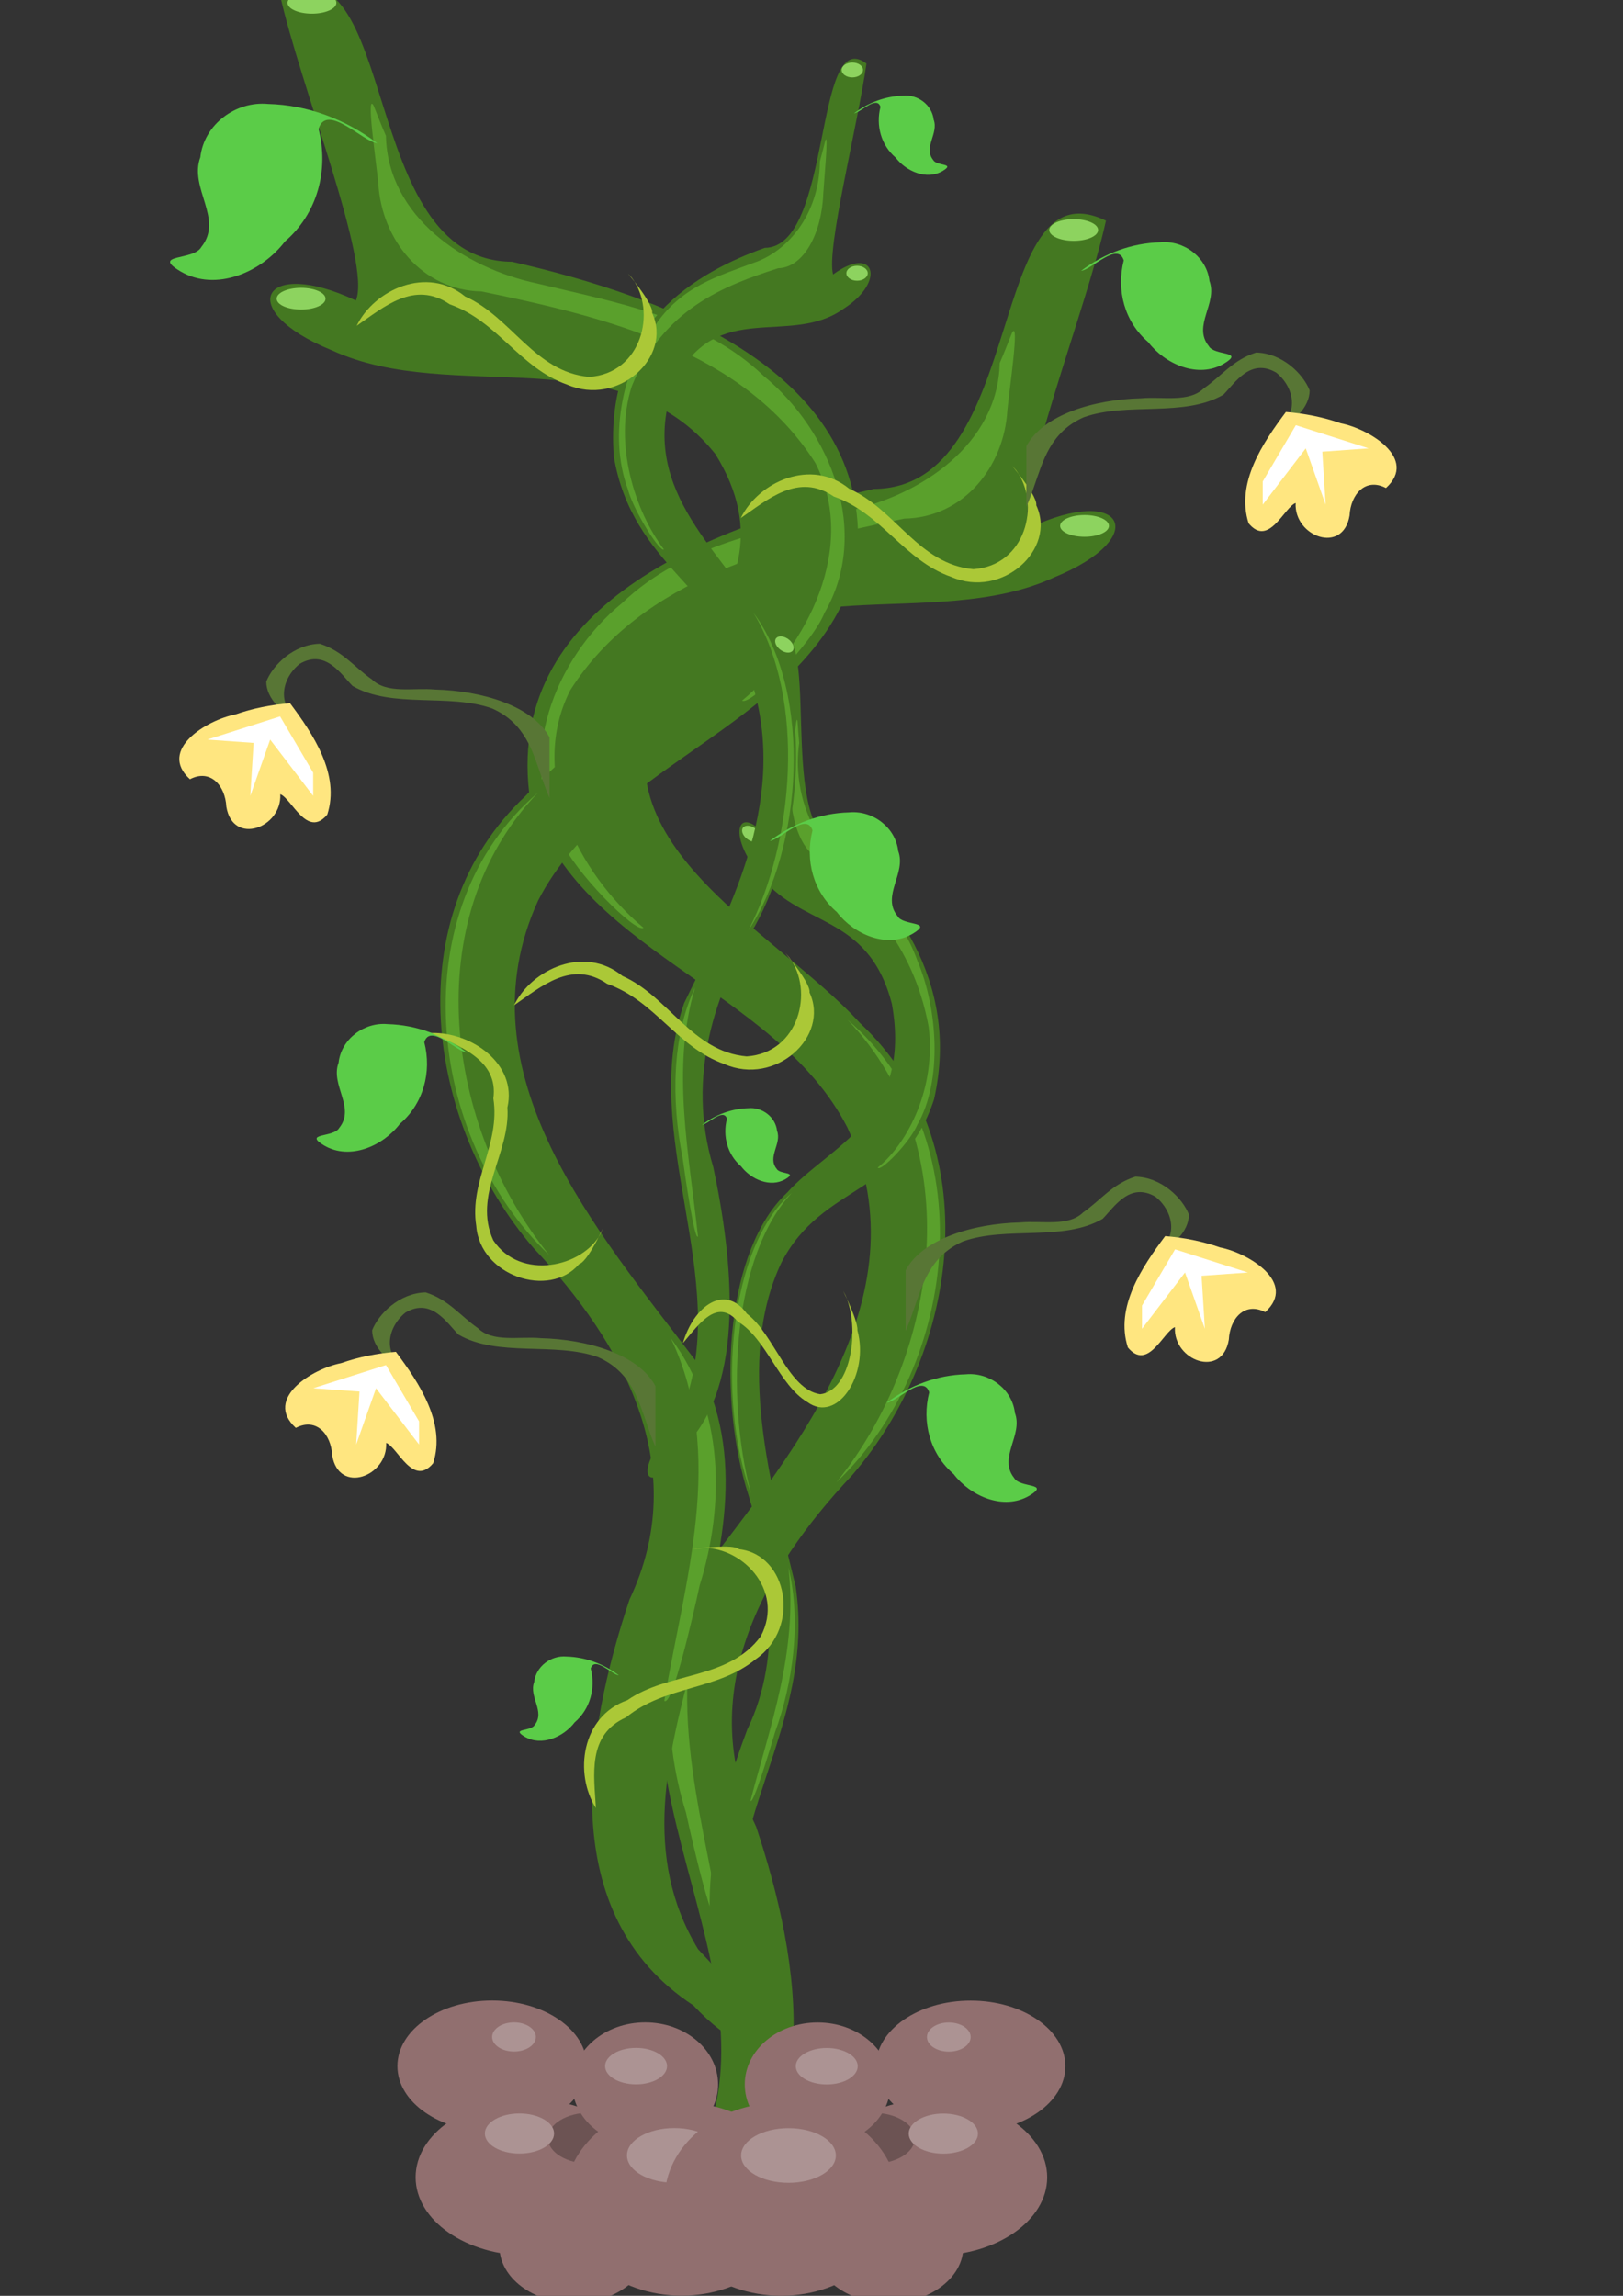 <?xml version="1.0" encoding="UTF-8" standalone="no"?>
<!-- Created with Inkscape (http://www.inkscape.org/) -->

<svg
   xmlns:dc="http://purl.org/dc/elements/1.1/"
   xmlns:cc="http://creativecommons.org/ns#"
   xmlns:rdf="http://www.w3.org/1999/02/22-rdf-syntax-ns#"
   xmlns:svg="http://www.w3.org/2000/svg"
   xmlns="http://www.w3.org/2000/svg"
   xmlns:sodipodi="http://sodipodi.sourceforge.net/DTD/sodipodi-0.dtd"
   xmlns:inkscape="http://www.inkscape.org/namespaces/inkscape"
   width="210mm"
   height="297mm"
   viewBox="0 0 210 297"
   version="1.1"
   id="svg21765"
   inkscape:version="0.92.2 (5c3e80d, 2017-08-06)"
   sodipodi:docname="f2.svg">
  <rect x="0" y="0" width="210" height="297" fill="#333333" stroke="none"/>
  <defs
     id="defs21759" />
  <sodipodi:namedview
     id="base"
     pagecolor="#ffffff"
     bordercolor="#666666"
     borderopacity="1.0"
     inkscape:pageopacity="0.0"
     inkscape:pageshadow="2"
     inkscape:zoom="0.49497475"
     inkscape:cx="493.75665"
     inkscape:cy="768.19666"
     inkscape:document-units="mm"
     inkscape:current-layer="layer1"
     showgrid="false"
     inkscape:window-width="1920"
     inkscape:window-height="1017"
     inkscape:window-x="-8"
     inkscape:window-y="97"
     inkscape:window-maximized="1" />
  <g
     inkscape:label="Vrstva 1"
     inkscape:groupmode="layer"
     id="layer1">
    <g
       id="g41743"
       transform="matrix(1.362,0,0,1.362,1910.028,-727.705)">
      <g
         id="g67132-0"
         transform="matrix(0.202,0,0,0.202,-1351.718,-27.671)">
        <g
           id="g66486-4-0-9"
           transform="matrix(3.281,0,0,3.281,-6402.651,1905.939)">
          <g
             id="g66308-9-9-0">
            <g
               id="g66209-3-3-4">
              <path
                 inkscape:connector-curvature="0"
                 id="path66151-9-0-2"
                 d="m 1973.568,578.908 c 16.177,-26.799 -14.768,-56.911 0.322,-84.303 13.97,-18.438 33.927,-41.268 22.594,-65.984 -10.417,-20.341 -39.691,-25.277 -45.632,-48.058 -3.182,-27.714 27.73,-38.535 49.391,-43.481 22.283,-0.12 15.935,-46.858 33.292,-38.445 -2.897,13.139 -13.2,38.625 -10.922,43.998 13.474,-6.353 17.595,1.383 3.444,7.139 -17.404,7.994 -41.356,-2.163 -54.974,14.87 -13.707,22.101 14.817,35.376 27.177,48.96 18.495,17.297 14.341,46.932 -1.112,64.824 -12.938,13.71 -22.747,31.448 -13.746,50.398 6.396,19.2 10.744,45.107 -9.166,58.148 -10.07,10.781 -19.029,7.499 -5.415,-3.15 l 2.418,-2.416 z"
                 style="fill:#447821;stroke:none" />
              <ellipse
                 transform="matrix(0.857,0,0,1,288.719,-1.167)"
                 id="path66156-8-2-1"
                 style="fill:#8dd35f;fill-opacity:1;stroke:none"
                 cx="2030.561"
                 cy="301.138"
                 rx="4.085"
                 ry="1.556" />
              <ellipse
                 transform="matrix(0.857,0,0,1,290.275,41.238)"
                 id="path66156-0-79-9-3"
                 style="fill:#8dd35f;fill-opacity:1;stroke:none"
                 cx="2030.561"
                 cy="301.138"
                 rx="4.085"
                 ry="1.556" />
              <path
                 inkscape:connector-curvature="0"
                 id="path66176-0-8-6"
                 d="m 2018.306,319.034 c -0.242,11.606 -11.293,18.973 -21.644,21.153 -11.383,2.765 -23.667,4.816 -32.49,13.249 -9.635,7.922 -15.427,22.398 -8.73,33.971 1.748,4.405 10.722,13.435 11.807,12.566 -9.469,-7.919 -16.584,-22.059 -10.51,-34.033 10.278,-16.185 30.308,-20.992 47.885,-24.607 8.482,-0.143 14.303,-7.404 14.778,-15.505 0.268,-2.889 1.797,-13.141 0.674,-11.132 -0.589,1.446 -1.136,2.91 -1.77,4.337 z"
                 style="fill:#5aa02c;fill-opacity:1;stroke:none" />
              <path
                 inkscape:connector-curvature="0"
                 id="path66187-8-1-8"
                 d="m 1996.521,413.18 c 19.578,16.716 16.029,49.462 -1.609,66.249 14.815,-18.339 19,-48.053 1.609,-66.249 z"
                 style="fill:#5aa02c;fill-opacity:1;stroke:none" />
              <path
                 inkscape:connector-curvature="0"
                 id="path66198-4-5-11"
                 d="m 1977.458,491.376 c -7.625,10.132 -7.768,23.73 -4.122,35.404 0.997,4.598 3.975,17.519 5.069,16.538 -2.876,-17.153 -8.907,-35.175 -0.947,-51.942 z"
                 style="fill:#5aa02c;fill-opacity:1;stroke:none" />
            </g>
            <g
               transform="matrix(-1,0,0,1,3948.632,-32.562)"
               id="g66209-2-80-4-5">
              <path
                 inkscape:connector-curvature="0"
                 id="path66151-4-3-4-72"
                 d="m 1973.568,578.908 c 16.177,-26.799 -14.768,-56.911 0.322,-84.303 13.97,-18.438 33.927,-41.268 22.594,-65.984 -10.417,-20.341 -39.691,-25.277 -45.632,-48.058 -3.182,-27.714 27.73,-38.535 49.391,-43.481 22.283,-0.12 15.935,-46.858 33.292,-38.445 -2.897,13.139 -13.2,38.625 -10.922,43.998 13.474,-6.353 17.595,1.383 3.444,7.139 -17.404,7.994 -41.356,-2.163 -54.974,14.87 -13.707,22.101 14.817,35.376 27.177,48.96 18.495,17.297 14.341,46.932 -1.112,64.824 -12.938,13.71 -22.747,31.448 -13.746,50.398 6.396,19.2 10.744,45.107 -9.166,58.148 -10.07,10.781 -19.029,7.499 -5.415,-3.15 l 2.418,-2.416 z"
                 style="fill:#447821;stroke:none" />
              <ellipse
                 transform="matrix(0.857,0,0,1,288.719,-1.167)"
                 id="path66156-7-8-2-7"
                 style="fill:#8dd35f;fill-opacity:1;stroke:none"
                 cx="2030.561"
                 cy="301.138"
                 rx="4.085"
                 ry="1.556" />
              <ellipse
                 transform="matrix(0.857,0,0,1,290.275,41.238)"
                 id="path66156-0-7-99-5-5"
                 style="fill:#8dd35f;fill-opacity:1;stroke:none"
                 cx="2030.561"
                 cy="301.138"
                 rx="4.085"
                 ry="1.556" />
              <path
                 inkscape:connector-curvature="0"
                 id="path66176-7-7-4-0"
                 d="m 2018.306,319.034 c -0.242,11.606 -11.293,18.973 -21.644,21.153 -11.383,2.765 -23.667,4.816 -32.49,13.249 -9.635,7.922 -15.427,22.398 -8.73,33.971 1.748,4.405 10.722,13.435 11.807,12.566 -9.469,-7.919 -16.584,-22.059 -10.51,-34.033 10.278,-16.185 30.308,-20.992 47.885,-24.607 8.482,-0.143 14.303,-7.404 14.778,-15.505 0.268,-2.889 1.797,-13.141 0.674,-11.132 -0.589,1.446 -1.136,2.91 -1.77,4.337 z"
                 style="fill:#5aa02c;fill-opacity:1;stroke:none" />
              <path
                 inkscape:connector-curvature="0"
                 id="path66187-6-01-8-1"
                 d="m 1996.521,413.18 c 19.578,16.716 16.029,49.462 -1.609,66.249 14.815,-18.339 19,-48.053 1.609,-66.249 z"
                 style="fill:#5aa02c;fill-opacity:1;stroke:none" />
              <path
                 inkscape:connector-curvature="0"
                 id="path66198-6-68-1-3"
                 d="m 1977.458,491.376 c -7.625,10.132 -7.768,23.73 -4.122,35.404 0.997,4.598 3.975,17.519 5.069,16.538 -2.876,-17.153 -8.907,-35.175 -0.947,-51.942 z"
                 style="fill:#5aa02c;fill-opacity:1;stroke:none" />
            </g>
            <g
               transform="matrix(-0.376,-0.168,-0.098,0.646,2779.71,506.45)"
               id="g66209-2-8-8-5-8">
              <path
                 inkscape:connector-curvature="0"
                 id="path66151-4-0-1-2-9"
                 d="m 1973.568,578.908 c 16.177,-26.799 -14.768,-56.911 0.322,-84.303 13.97,-18.438 33.927,-41.268 22.594,-65.984 -10.417,-20.341 -39.691,-25.277 -45.632,-48.058 -3.182,-27.714 27.73,-38.535 49.391,-43.481 22.283,-0.12 15.935,-46.858 33.292,-38.445 -2.897,13.139 -13.2,38.625 -10.922,43.998 13.474,-6.353 17.595,1.383 3.444,7.139 -17.404,7.994 -41.356,-2.163 -54.974,14.87 -13.707,22.101 14.817,35.376 27.177,48.96 18.495,17.297 14.341,46.932 -1.112,64.824 -12.938,13.71 -22.747,31.448 -13.746,50.398 6.396,19.2 10.744,45.107 -9.166,58.148 -10.07,10.781 -19.029,7.499 -5.415,-3.15 l 2.418,-2.416 z"
                 style="fill:#447821;stroke:none" />
              <ellipse
                 transform="matrix(0.857,0,0,1,288.719,-1.167)"
                 id="path66156-7-0-6-5-59"
                 style="fill:#8dd35f;fill-opacity:1;stroke:none"
                 cx="2030.561"
                 cy="301.138"
                 rx="4.085"
                 ry="1.556" />
              <ellipse
                 transform="matrix(0.857,0,0,1,290.275,41.238)"
                 id="path66156-0-7-0-6-5-5"
                 style="fill:#8dd35f;fill-opacity:1;stroke:none"
                 cx="2030.561"
                 cy="301.138"
                 rx="4.085"
                 ry="1.556" />
              <path
                 inkscape:connector-curvature="0"
                 id="path66176-7-8-7-8-2"
                 d="m 2018.306,319.034 c -0.242,11.606 -11.293,18.973 -21.644,21.153 -11.383,2.765 -23.667,4.816 -32.49,13.249 -9.635,7.922 -15.427,22.398 -8.73,33.971 1.748,4.405 10.722,13.435 11.807,12.566 -9.469,-7.919 -16.584,-22.059 -10.51,-34.033 10.278,-16.185 30.308,-20.992 47.885,-24.607 8.482,-0.143 14.303,-7.404 14.778,-15.505 0.268,-2.889 1.797,-13.141 0.674,-11.132 -0.589,1.446 -1.136,2.91 -1.77,4.337 z"
                 style="fill:#5aa02c;fill-opacity:1;stroke:none" />
              <path
                 inkscape:connector-curvature="0"
                 id="path66187-6-0-5-7-6"
                 d="m 1996.521,413.18 c 19.578,16.716 16.029,49.462 -1.609,66.249 14.815,-18.339 19,-48.053 1.609,-66.249 z"
                 style="fill:#5aa02c;fill-opacity:1;stroke:none" />
              <path
                 inkscape:connector-curvature="0"
                 id="path66198-6-6-5-0-4"
                 d="m 1977.458,491.376 c -7.625,10.132 -7.768,23.73 -4.122,35.404 0.997,4.598 3.975,17.519 5.069,16.538 -2.876,-17.153 -8.907,-35.175 -0.947,-51.942 z"
                 style="fill:#5aa02c;fill-opacity:1;stroke:none" />
            </g>
            <g
               transform="matrix(0.438,0,0,0.687,1108.515,70.956)"
               id="g66209-2-87-3-5-7">
              <path
                 inkscape:connector-curvature="0"
                 id="path66151-4-8-5-1-9"
                 d="m 1973.568,578.908 c 16.177,-26.799 -14.768,-56.911 0.322,-84.303 13.97,-18.438 33.927,-41.268 22.594,-65.984 -10.417,-20.341 -39.691,-25.277 -45.632,-48.058 -3.182,-27.714 27.73,-38.535 49.391,-43.481 22.283,-0.12 15.935,-46.858 33.292,-38.445 -2.897,13.139 -13.2,38.625 -10.922,43.998 13.474,-6.353 17.595,1.383 3.444,7.139 -17.404,7.994 -41.356,-2.163 -54.974,14.87 -13.707,22.101 14.817,35.376 27.177,48.96 18.495,17.297 14.341,46.932 -1.112,64.824 -12.938,13.71 -22.747,31.448 -13.746,50.398 6.396,19.2 10.744,45.107 -9.166,58.148 -10.07,10.781 -19.029,7.499 -5.415,-3.15 l 2.418,-2.416 z"
                 style="fill:#447821;stroke:none" />
              <ellipse
                 transform="matrix(0.857,0,0,1,288.719,-1.167)"
                 id="path66156-7-5-1-0-8"
                 style="fill:#8dd35f;fill-opacity:1;stroke:none"
                 cx="2030.561"
                 cy="301.138"
                 rx="4.085"
                 ry="1.556" />
              <ellipse
                 transform="matrix(0.857,0,0,1,290.275,41.238)"
                 id="path66156-0-7-9-7-0-21"
                 style="fill:#8dd35f;fill-opacity:1;stroke:none"
                 cx="2030.561"
                 cy="301.138"
                 rx="4.085"
                 ry="1.556" />
              <path
                 inkscape:connector-curvature="0"
                 id="path66176-7-2-4-4-9"
                 d="m 2018.306,319.034 c -0.242,11.606 -11.293,18.973 -21.644,21.153 -11.383,2.765 -23.667,4.816 -32.49,13.249 -9.635,7.922 -15.427,22.398 -8.73,33.971 1.748,4.405 10.722,13.435 11.807,12.566 -9.469,-7.919 -16.584,-22.059 -10.51,-34.033 10.278,-16.185 30.308,-20.992 47.885,-24.607 8.482,-0.143 14.303,-7.404 14.778,-15.505 0.268,-2.889 1.797,-13.141 0.674,-11.132 -0.589,1.446 -1.136,2.91 -1.77,4.337 z"
                 style="fill:#5aa02c;fill-opacity:1;stroke:none" />
              <path
                 inkscape:connector-curvature="0"
                 id="path66187-6-8-4-9-45"
                 d="m 1996.521,413.18 c 19.578,16.716 16.029,49.462 -1.609,66.249 14.815,-18.339 19,-48.053 1.609,-66.249 z"
                 style="fill:#5aa02c;fill-opacity:1;stroke:none" />
              <path
                 inkscape:connector-curvature="0"
                 id="path66198-6-0-9-5-1"
                 d="m 1977.458,491.376 c -7.625,10.132 -7.768,23.73 -4.122,35.404 0.997,4.598 3.975,17.519 5.069,16.538 -2.876,-17.153 -8.907,-35.175 -0.947,-51.942 z"
                 style="fill:#5aa02c;fill-opacity:1;stroke:none" />
            </g>
          </g>
          <path
             inkscape:connector-curvature="0"
             id="path66338-4-7-6"
             d="m 2029.977,305.817 c 3.298,-2.49 7.235,-3.98 11.361,-4.084 3.355,-0.317 6.652,2.129 7.033,5.539 1.202,3.191 -2.452,6.407 -0.103,9.325 0.797,1.449 5.271,0.679 2.16,2.537 -3.697,2.161 -8.429,0.063 -10.847,-3.108 -3.379,-2.897 -4.59,-7.427 -3.496,-11.701 -0.843,-2.751 -4.628,1.354 -6.108,1.492 z"
             style="fill:#5bcc48;fill-opacity:1;stroke:none" />
          <path
             inkscape:connector-curvature="0"
             id="path66338-9-4-1-0"
             d="m 1997.423,283.252 c 2.047,-1.545 4.491,-2.47 7.051,-2.535 2.082,-0.197 4.129,1.321 4.365,3.438 0.746,1.981 -1.522,3.977 -0.064,5.788 0.495,0.899 3.272,0.421 1.341,1.575 -2.295,1.341 -5.232,0.039 -6.733,-1.929 -2.098,-1.798 -2.849,-4.61 -2.17,-7.263 -0.523,-1.708 -2.872,0.841 -3.791,0.926 z"
             style="fill:#5bcc48;fill-opacity:1;stroke:none" />
          <path
             inkscape:connector-curvature="0"
             id="path66338-1-0-4-0"
             d="m 1929.094,287.539 c -4.548,-3.434 -9.98,-5.49 -15.67,-5.633 -4.628,-0.438 -9.175,2.936 -9.701,7.64 -1.657,4.402 3.382,8.838 0.143,12.861 -1.1,1.999 -7.27,0.936 -2.979,3.5 5.099,2.98 11.626,0.087 14.962,-4.287 4.661,-3.996 6.332,-10.245 4.822,-16.139 1.163,-3.795 6.383,1.868 8.425,2.058 z"
             style="fill:#5bcc48;fill-opacity:1;stroke:none" />
          <path
             inkscape:connector-curvature="0"
             id="path66338-0-4-0-6"
             d="m 1985.363,387.517 c 3.298,-2.49 7.235,-3.98 11.361,-4.084 3.355,-0.317 6.652,2.129 7.033,5.539 1.202,3.191 -2.452,6.407 -0.103,9.325 0.797,1.449 5.271,0.679 2.16,2.537 -3.697,2.161 -8.429,0.063 -10.847,-3.108 -3.379,-2.897 -4.59,-7.427 -3.496,-11.701 -0.843,-2.751 -4.628,1.354 -6.108,1.492 z"
             style="fill:#5bcc48;fill-opacity:1;stroke:none" />
          <path
             inkscape:connector-curvature="0"
             id="path66338-7-2-4-1"
             d="m 1941.932,417.861 c -3.298,-2.49 -7.235,-3.98 -11.361,-4.084 -3.355,-0.317 -6.652,2.129 -7.033,5.539 -1.202,3.191 2.452,6.407 0.103,9.325 -0.797,1.449 -5.271,0.679 -2.16,2.537 3.697,2.161 8.429,0.063 10.847,-3.108 3.379,-2.897 4.59,-7.427 3.496,-11.701 0.843,-2.751 4.628,1.354 6.108,1.492 z"
             style="fill:#5bcc48;fill-opacity:1;stroke:none" />
          <path
             inkscape:connector-curvature="0"
             id="path66338-8-5-8-1"
             d="m 2002.091,468.047 c 3.298,-2.49 7.235,-3.98 11.361,-4.084 3.355,-0.317 6.652,2.129 7.033,5.539 1.202,3.191 -2.452,6.407 -0.103,9.325 0.797,1.449 5.271,0.679 2.16,2.537 -3.697,2.161 -8.429,0.063 -10.847,-3.108 -3.379,-2.897 -4.59,-7.427 -3.496,-11.701 -0.843,-2.751 -4.628,1.354 -6.108,1.492 z"
             style="fill:#5bcc48;fill-opacity:1;stroke:none" />
          <path
             inkscape:connector-curvature="0"
             id="path66338-73-5-2-3"
             d="m 1975.637,428.213 c 1.928,-1.455 4.229,-2.327 6.641,-2.387 1.961,-0.185 3.889,1.244 4.111,3.238 0.702,1.866 -1.433,3.745 -0.061,5.451 0.466,0.847 3.081,0.397 1.263,1.483 -2.161,1.263 -4.927,0.037 -6.341,-1.817 -1.975,-1.693 -2.683,-4.342 -2.043,-6.84 -0.493,-1.608 -2.705,0.792 -3.57,0.872 z"
             style="fill:#5bcc48;fill-opacity:1;stroke:none" />
          <path
             inkscape:connector-curvature="0"
             id="path66338-6-2-4-1"
             d="m 1963.718,507.109 c -2.177,-1.643 -4.776,-2.627 -7.499,-2.696 -2.215,-0.209 -4.391,1.405 -4.643,3.656 -0.793,2.107 1.618,4.229 0.068,6.155 -0.526,0.956 -3.479,0.448 -1.426,1.675 2.44,1.426 5.564,0.042 7.16,-2.051 2.231,-1.912 3.03,-4.903 2.308,-7.724 0.557,-1.816 3.055,0.894 4.032,0.985 z"
             style="fill:#5bcc48;fill-opacity:1;stroke:none" />
          <path
             inkscape:connector-curvature="0"
             id="path66425-8-0-4"
             d="m 1981.186,341.259 c 2.544,-5.209 10.1,-8.663 15.541,-4.215 6.638,2.938 9.993,10.861 17.799,11.533 7.508,-0.482 9.718,-9.378 6.126,-14.176 -2.244,-2.485 3.134,3.383 2.895,5.023 2.938,6.339 -4.91,13.439 -12.194,10.259 -6.793,-2.378 -9.917,-9.083 -16.823,-11.512 -5.077,-3.479 -9.459,0.411 -13.345,3.089 z"
             style="fill:#abc837;stroke:none" />
          <path
             inkscape:connector-curvature="0"
             id="path66425-5-3-7-1"
             d="m 1948.685,411.085 c 2.544,-5.209 10.1,-8.663 15.541,-4.215 6.638,2.938 9.993,10.861 17.799,11.533 7.508,-0.482 9.718,-9.378 6.126,-14.176 -2.244,-2.485 3.134,3.383 2.895,5.023 2.938,6.339 -4.91,13.439 -12.194,10.259 -6.793,-2.378 -9.917,-9.083 -16.823,-11.512 -5.077,-3.479 -9.459,0.411 -13.345,3.089 z"
             style="fill:#abc837;stroke:none" />
          <path
             inkscape:connector-curvature="0"
             id="path66425-9-1-8-8"
             d="m 1926.128,313.703 c 2.544,-5.209 10.1,-8.663 15.541,-4.215 6.638,2.938 9.993,10.861 17.799,11.533 7.508,-0.482 9.718,-9.378 6.126,-14.176 -2.244,-2.485 3.134,3.383 2.895,5.023 2.938,6.339 -4.91,13.439 -12.194,10.259 -6.793,-2.378 -9.917,-9.083 -16.823,-11.512 -5.077,-3.479 -9.459,0.411 -13.345,3.089 z"
             style="fill:#abc837;stroke:none" />
          <path
             inkscape:connector-curvature="0"
             id="path66425-7-9-4-6"
             d="m 1972.893,459.5 c 1.502,-5.209 5.964,-8.663 9.177,-4.215 3.92,2.938 5.901,10.861 10.511,11.533 4.434,-0.482 5.739,-9.378 3.618,-14.176 -1.325,-2.485 1.851,3.383 1.71,5.023 1.735,6.339 -2.899,13.439 -7.201,10.259 -4.011,-2.378 -5.856,-9.083 -9.934,-11.512 -2.998,-3.479 -5.585,0.411 -7.88,3.089 z"
             style="fill:#abc837;stroke:none" />
          <path
             inkscape:connector-curvature="0"
             id="path66425-4-2-1-4"
             d="m 1936.831,415.038 c 5.795,-0.132 12.345,4.479 10.909,10.685 0.455,6.536 -5.027,12.52 -2.021,19.048 3.891,5.81 12.803,3.876 15.404,-0.996 1.17,-2.831 -1.556,3.917 -3.121,4.408 -4.268,4.99 -14.188,1.663 -14.728,-5.491 -1.024,-6.427 3.484,-11.719 2.453,-18.258 0.745,-5.512 -4.728,-7.4 -8.897,-9.397 z"
             style="fill:#abc837;stroke:none" />
          <path
             inkscape:connector-curvature="0"
             id="path66425-93-3-3-2"
             d="m 1960.423,526.122 c -3.117,-4.888 -2.121,-13.136 4.512,-15.457 5.97,-4.13 14.479,-2.858 19.125,-9.167 3.506,-6.657 -2.93,-13.183 -8.897,-12.623 -3.291,0.618 4.521,-0.909 5.796,0.151 6.941,0.8 8.903,11.2 2.39,15.756 -5.573,4.555 -12.923,3.721 -18.598,8.345 -5.617,2.516 -4.584,8.284 -4.328,12.996 z"
             style="fill:#abc837;stroke:none" />
        </g>
        <g
           id="g67074-7"
           transform="translate(-66.914,-273.88)">
          <path
             inkscape:connector-curvature="0"
             id="path67050-4"
             d="m 242.078,3681.692 c 0,-9.497 0,-18.995 0,-28.492 7.937,-14.916 32.052,-21.995 53.856,-22.519 10.288,-0.958 22.596,2.155 29.662,-4.745 8.124,-5.604 13.636,-13.343 24.54,-16.785 12.362,0.309 22.12,10.061 25.166,17.803 0.008,7.875 -7.597,15.871 -18.173,19.057 13.712,-5.672 11.734,-19.975 2.449,-27.417 -12.103,-7.079 -19.377,4.843 -24.847,10.387 -18.592,10.811 -45.179,3.309 -65.638,10.603 -15.778,6.947 -19.197,20.753 -23.315,32.328 -1.104,3.281 -2.247,6.56 -3.701,9.779 z"
             style="fill:#587635;fill-opacity:1;stroke:none" />
          <path
             inkscape:connector-curvature="0"
             id="path67062-98"
             d="m 364.135,3637.102 c -10.913,14.605 -23.637,33.426 -17.534,52.364 9.498,11.461 16.753,-7.593 22.117,-9.558 -0.848,15.793 22.282,24.384 25.36,5.88 0.504,-9.925 7.447,-17.963 17.119,-12.931 15.257,-13.887 -8.026,-27.847 -21.227,-30.425 -8.324,-2.918 -17.049,-4.628 -25.834,-5.33 z"
             style="fill:#ffe680;stroke:none" />
          <path
             inkscape:connector-curvature="0"
             id="path67072-1"
             d="m 368.804,3643.326 -15.561,26.454 v 10.893 l 20.23,-26.454 9.337,26.454 -1.556,-24.898 21.786,-1.556 z"
             style="fill:#ffffff;stroke:none" />
        </g>
        <g
           id="g67074-0-1"
           transform="matrix(-1,0,0,1,299.572,-219.457)">
          <path
             inkscape:connector-curvature="0"
             id="path67050-9-6"
             d="m 242.078,3681.692 c 0,-9.497 0,-18.995 0,-28.492 7.937,-14.916 32.052,-21.995 53.856,-22.519 10.288,-0.958 22.596,2.155 29.662,-4.745 8.124,-5.604 13.636,-13.343 24.54,-16.785 12.362,0.309 22.12,10.061 25.166,17.803 0.008,7.875 -7.597,15.871 -18.173,19.057 13.712,-5.672 11.734,-19.975 2.449,-27.417 -12.103,-7.079 -19.377,4.843 -24.847,10.387 -18.592,10.811 -45.179,3.309 -65.638,10.603 -15.778,6.947 -19.197,20.753 -23.315,32.328 -1.104,3.281 -2.247,6.56 -3.701,9.779 z"
             style="fill:#587635;fill-opacity:1;stroke:none" />
          <path
             inkscape:connector-curvature="0"
             id="path67062-7-7"
             d="m 364.135,3637.102 c -10.913,14.605 -23.637,33.426 -17.534,52.364 9.498,11.461 16.753,-7.593 22.117,-9.558 -0.848,15.793 22.282,24.384 25.36,5.88 0.504,-9.925 7.447,-17.963 17.119,-12.931 15.257,-13.887 -8.026,-27.847 -21.227,-30.425 -8.324,-2.918 -17.049,-4.628 -25.834,-5.33 z"
             style="fill:#ffe680;stroke:none" />
          <path
             inkscape:connector-curvature="0"
             id="path67072-5-1"
             d="m 368.804,3643.326 -15.561,26.454 v 10.893 l 20.23,-26.454 9.337,26.454 -1.556,-24.898 21.786,-1.556 z"
             style="fill:#ffffff;stroke:none" />
        </g>
        <g
           id="g67074-3-5"
           transform="translate(-10.131,-661.4)">
          <path
             inkscape:connector-curvature="0"
             id="path67050-2-7"
             d="m 242.078,3681.692 c 0,-9.497 0,-18.995 0,-28.492 7.937,-14.916 32.052,-21.995 53.856,-22.519 10.288,-0.958 22.596,2.155 29.662,-4.745 8.124,-5.604 13.636,-13.343 24.54,-16.785 12.362,0.309 22.12,10.061 25.166,17.803 0.008,7.875 -7.597,15.871 -18.173,19.057 13.712,-5.672 11.734,-19.975 2.449,-27.417 -12.103,-7.079 -19.377,4.843 -24.847,10.387 -18.592,10.811 -45.179,3.309 -65.638,10.603 -15.778,6.947 -19.197,20.753 -23.315,32.328 -1.104,3.281 -2.247,6.56 -3.701,9.779 z"
             style="fill:#587635;fill-opacity:1;stroke:none" />
          <path
             inkscape:connector-curvature="0"
             id="path67062-1-3"
             d="m 364.135,3637.102 c -10.913,14.605 -23.637,33.426 -17.534,52.364 9.498,11.461 16.753,-7.593 22.117,-9.558 -0.848,15.793 22.282,24.384 25.36,5.88 0.504,-9.925 7.447,-17.963 17.119,-12.931 15.257,-13.887 -8.026,-27.847 -21.227,-30.425 -8.324,-2.918 -17.049,-4.628 -25.834,-5.33 z"
             style="fill:#ffe680;stroke:none" />
          <path
             inkscape:connector-curvature="0"
             id="path67072-3-6"
             d="m 368.804,3643.326 -15.561,26.454 v 10.893 l 20.23,-26.454 9.337,26.454 -1.556,-24.898 21.786,-1.556 z"
             style="fill:#ffffff;stroke:none" />
        </g>
        <g
           id="g67074-2-7"
           transform="matrix(-1,0,0,1,249.776,-524.46)">
          <path
             inkscape:connector-curvature="0"
             id="path67050-3-7"
             d="m 242.078,3681.692 c 0,-9.497 0,-18.995 0,-28.492 7.937,-14.916 32.052,-21.995 53.856,-22.519 10.288,-0.958 22.596,2.155 29.662,-4.745 8.124,-5.604 13.636,-13.343 24.54,-16.785 12.362,0.309 22.12,10.061 25.166,17.803 0.008,7.875 -7.597,15.871 -18.173,19.057 13.712,-5.672 11.734,-19.975 2.449,-27.417 -12.103,-7.079 -19.377,4.843 -24.847,10.387 -18.592,10.811 -45.179,3.309 -65.638,10.603 -15.778,6.947 -19.197,20.753 -23.315,32.328 -1.104,3.281 -2.247,6.56 -3.701,9.779 z"
             style="fill:#587635;fill-opacity:1;stroke:none" />
          <path
             inkscape:connector-curvature="0"
             id="path67062-9-3"
             d="m 364.135,3637.102 c -10.913,14.605 -23.637,33.426 -17.534,52.364 9.498,11.461 16.753,-7.593 22.117,-9.558 -0.848,15.793 22.282,24.384 25.36,5.88 0.504,-9.925 7.447,-17.963 17.119,-12.931 15.257,-13.887 -8.026,-27.847 -21.227,-30.425 -8.324,-2.918 -17.049,-4.628 -25.834,-5.33 z"
             style="fill:#ffe680;stroke:none" />
          <path
             inkscape:connector-curvature="0"
             id="path67072-54-0"
             d="m 368.804,3643.326 -15.561,26.454 v 10.893 l 20.23,-26.454 9.337,26.454 -1.556,-24.898 21.786,-1.556 z"
             style="fill:#ffffff;stroke:none" />
        </g>
      </g>
      <g
         transform="translate(-1298.876,-601.295)"
         id="g34269-0-6-3-9">
        <ellipse
           style="fill:#916f6f;fill-opacity:1;stroke:none"
           id="path11214-7-0-6-2-2-3"
           transform="translate(584.286,466.722)"
           cx="-641.026"
           cy="865.108"
           rx="8.999"
           ry="6.23" />
        <ellipse
           style="fill:#916f6f;fill-opacity:1;stroke:none"
           id="path11208-7-7-8-8-8-4"
           transform="translate(584.286,466.722)"
           cx="-637.565"
           cy="875.665"
           rx="10.73"
           ry="7.442" />
        <ellipse
           style="fill:#6c5353;fill-opacity:1;stroke:none"
           id="path11218-8-9-7-1-4-6"
           transform="translate(590.286,468.722)"
           cx="-637.738"
           cy="869.954"
           rx="3.98"
           ry="2.423" />
        <ellipse
           style="fill:#916f6f;fill-opacity:1;stroke:none"
           id="path11210-3-4-7-6-8-8"
           transform="translate(584.286,466.722)"
           cx="-623.027"
           cy="877.742"
           rx="11.076"
           ry="9.172" />
        <ellipse
           style="fill:#916f6f;fill-opacity:1;stroke:none"
           id="path11212-6-3-2-2-20-5"
           transform="translate(584.286,466.722)"
           cx="-633.238"
           cy="882.241"
           rx="7.096"
           ry="5.365" />
        <ellipse
           style="fill:#916f6f;fill-opacity:1;stroke:none"
           id="path11216-5-66-3-6-7-2"
           transform="translate(584.286,466.722)"
           cx="-626.488"
           cy="866.838"
           rx="6.923"
           ry="5.884" />
        <ellipse
           style="fill:#ac9393;fill-opacity:1;stroke:none"
           id="path11220-7-1-0-8-07-0"
           transform="translate(584.286,466.722)"
           cx="-627.354"
           cy="865.108"
           rx="2.942"
           ry="1.731" />
        <ellipse
           style="fill:#ac9393;fill-opacity:1;stroke:none"
           id="path11222-0-7-61-4-22-5"
           transform="translate(584.286,466.722)"
           cx="-623.719"
           cy="873.588"
           rx="4.5"
           ry="2.596" />
        <ellipse
           style="fill:#ac9393;fill-opacity:1;stroke:none"
           id="path11224-7-9-9-7-8-6"
           transform="translate(584.286,466.722)"
           cx="-638.43"
           cy="871.511"
           rx="3.288"
           ry="1.904" />
        <ellipse
           style="fill:#ac9393;fill-opacity:1;stroke:none"
           id="path11226-5-5-5-6-4-8"
           transform="translate(584.286,466.722)"
           cx="-638.949"
           cy="862.339"
           rx="2.077"
           ry="1.385" />
      </g>
      <g
         transform="matrix(-1,0,0,1,-1366.897,-601.286)"
         id="g34269-0-6-3-6-7">
        <ellipse
           style="fill:#916f6f;fill-opacity:1;stroke:none"
           id="path11214-7-0-6-2-2-9-8"
           transform="translate(584.286,466.722)"
           cx="-641.026"
           cy="865.108"
           rx="8.999"
           ry="6.23" />
        <ellipse
           style="fill:#916f6f;fill-opacity:1;stroke:none"
           id="path11208-7-7-8-8-8-0-7"
           transform="translate(584.286,466.722)"
           cx="-637.565"
           cy="875.665"
           rx="10.73"
           ry="7.442" />
        <ellipse
           style="fill:#6c5353;fill-opacity:1;stroke:none"
           id="path11218-8-9-7-1-4-2-0"
           transform="translate(590.286,468.722)"
           cx="-637.738"
           cy="869.954"
           rx="3.98"
           ry="2.423" />
        <ellipse
           style="fill:#916f6f;fill-opacity:1;stroke:none"
           id="path11210-3-4-7-6-8-3-5"
           transform="translate(584.286,466.722)"
           cx="-623.027"
           cy="877.742"
           rx="11.076"
           ry="9.172" />
        <ellipse
           style="fill:#916f6f;fill-opacity:1;stroke:none"
           id="path11212-6-3-2-2-20-1-0"
           transform="translate(584.286,466.722)"
           cx="-633.238"
           cy="882.241"
           rx="7.096"
           ry="5.365" />
        <ellipse
           style="fill:#916f6f;fill-opacity:1;stroke:none"
           id="path11216-5-66-3-6-7-3-2"
           transform="translate(584.286,466.722)"
           cx="-626.488"
           cy="866.838"
           rx="6.923"
           ry="5.884" />
        <ellipse
           style="fill:#ac9393;fill-opacity:1;stroke:none"
           id="path11220-7-1-0-8-07-8-5"
           transform="translate(584.286,466.722)"
           cx="-627.354"
           cy="865.108"
           rx="2.942"
           ry="1.731" />
        <ellipse
           style="fill:#ac9393;fill-opacity:1;stroke:none"
           id="path11222-0-7-61-4-22-9-6"
           transform="translate(584.286,466.722)"
           cx="-623.719"
           cy="873.588"
           rx="4.5"
           ry="2.596" />
        <ellipse
           style="fill:#ac9393;fill-opacity:1;stroke:none"
           id="path11224-7-9-9-7-8-0-8"
           transform="translate(584.286,466.722)"
           cx="-638.43"
           cy="871.511"
           rx="3.288"
           ry="1.904" />
        <ellipse
           style="fill:#ac9393;fill-opacity:1;stroke:none"
           id="path11226-5-5-5-6-4-6-5"
           transform="translate(584.286,466.722)"
           cx="-638.949"
           cy="862.339"
           rx="2.077"
           ry="1.385" />
      </g>
    </g>
  </g>
</svg>

